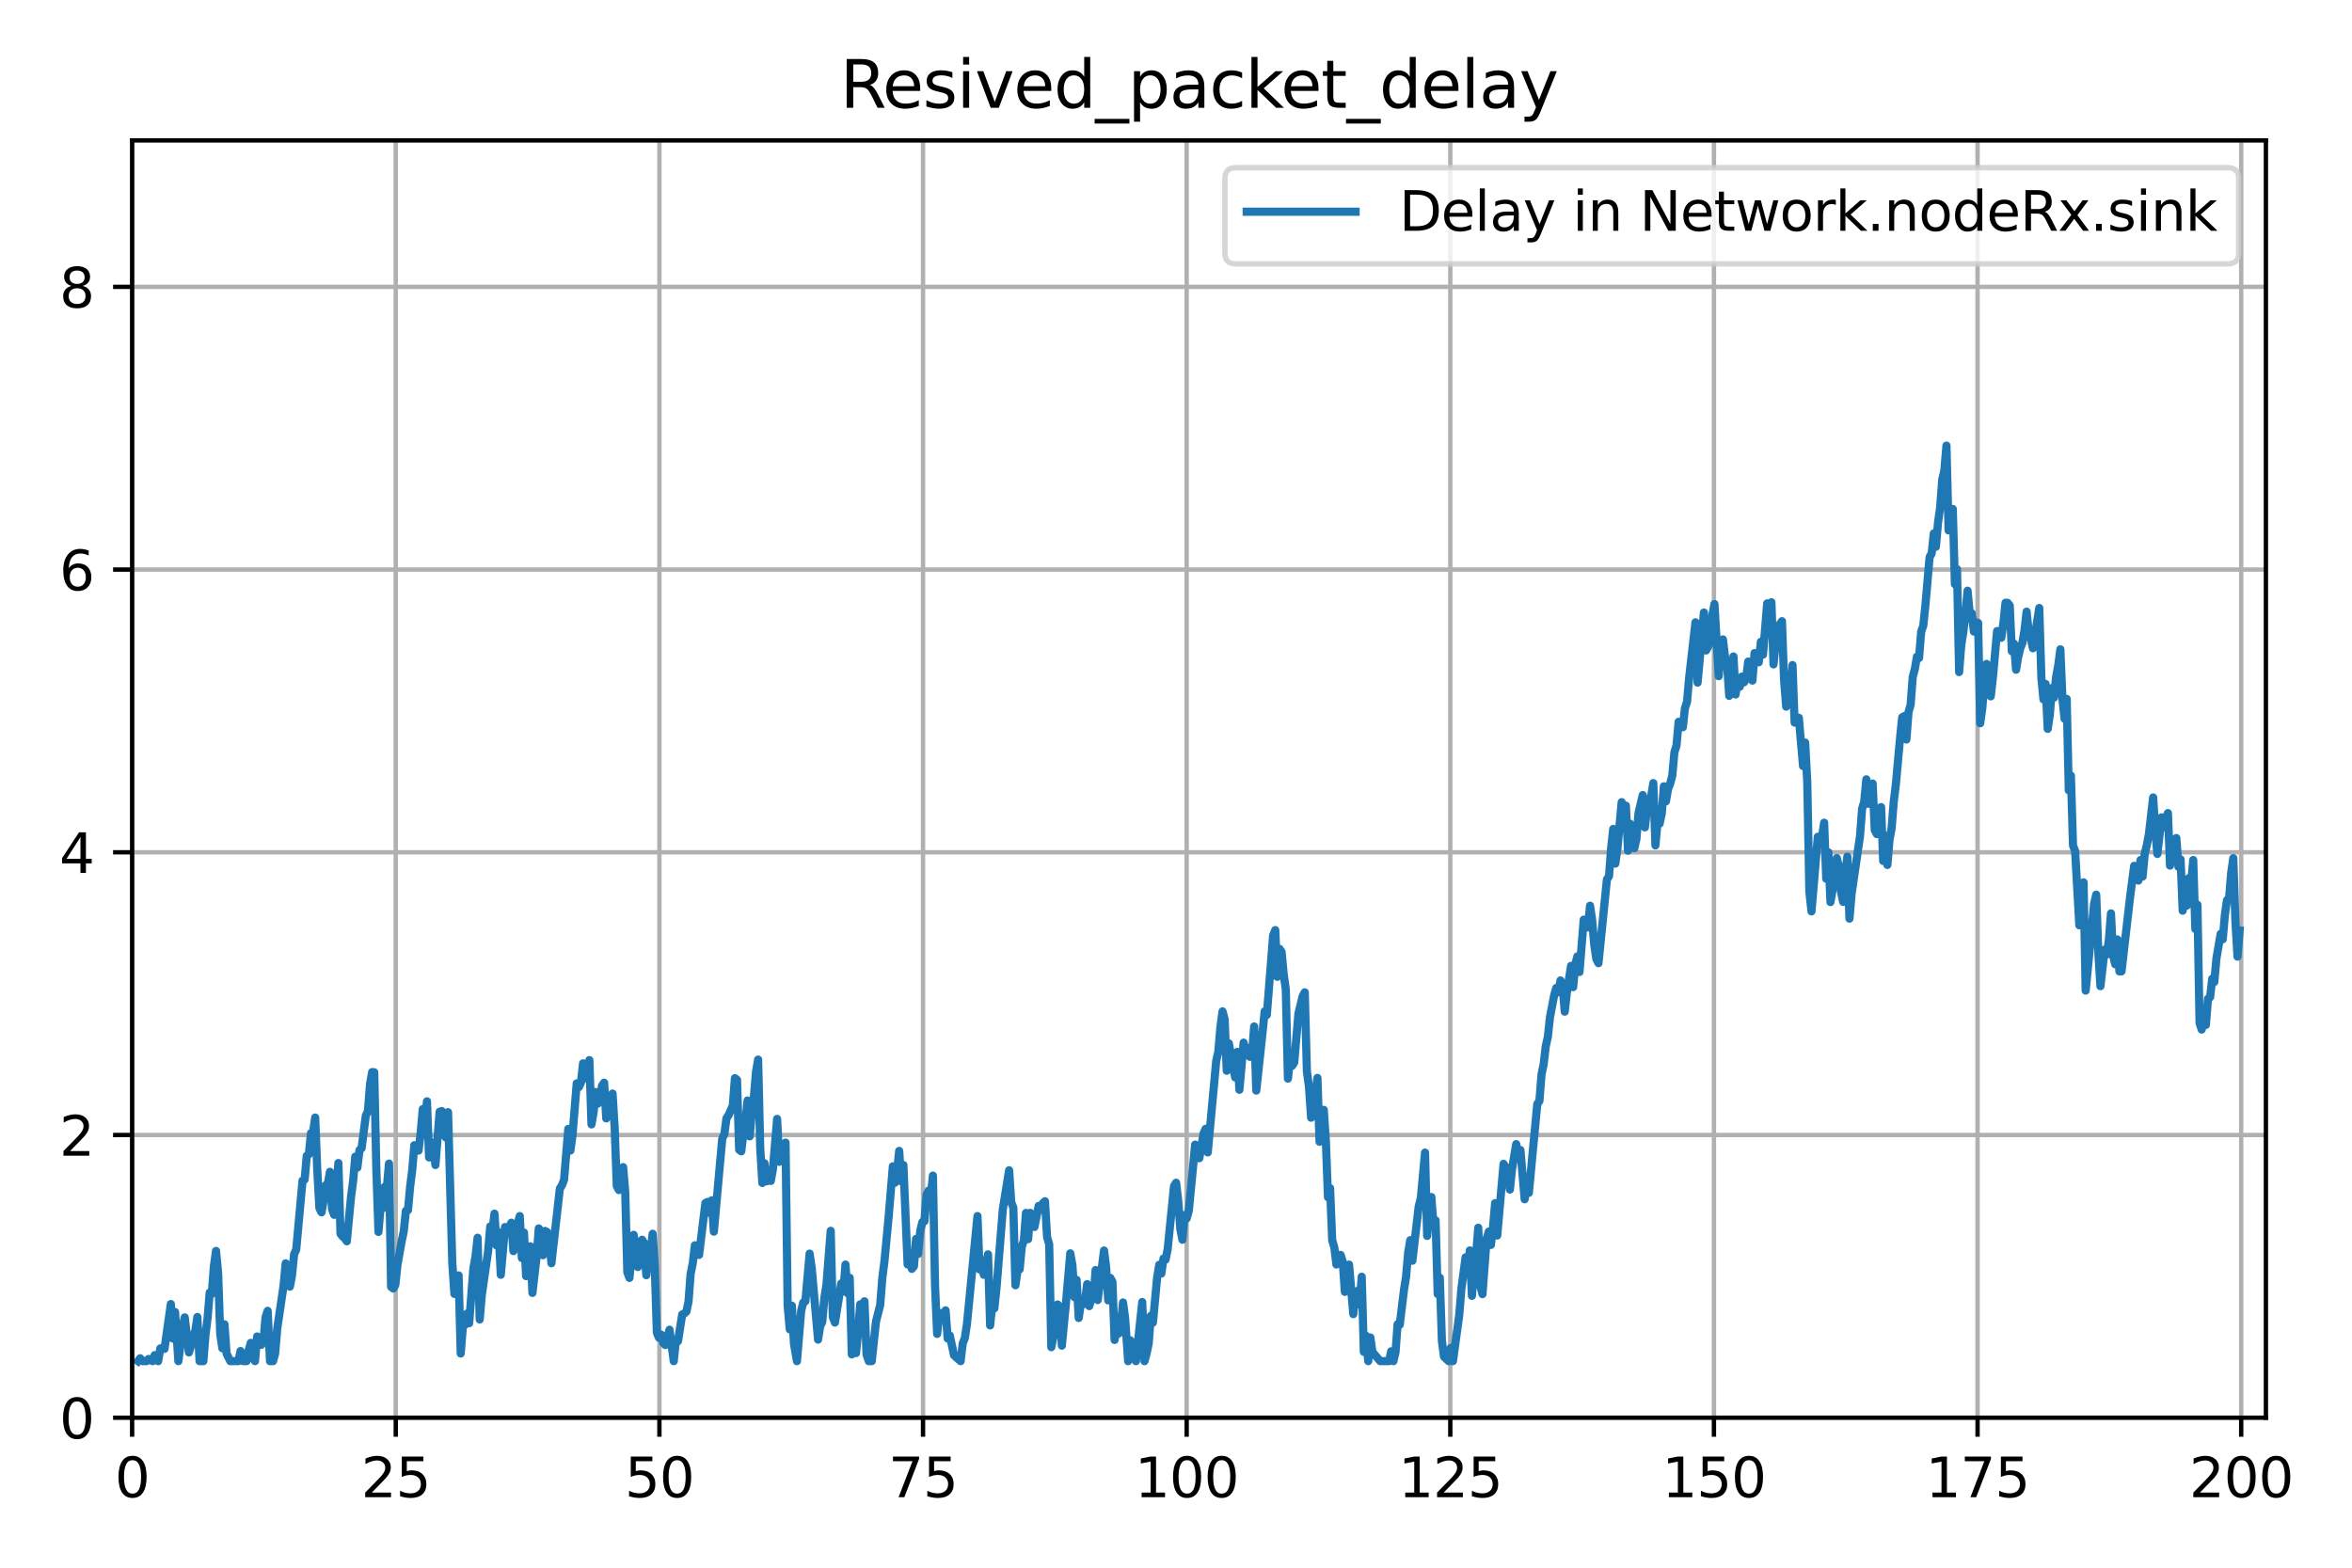 <?xml version="1.0" encoding="utf-8" standalone="no"?>
<!DOCTYPE svg PUBLIC "-//W3C//DTD SVG 1.1//EN"
  "http://www.w3.org/Graphics/SVG/1.1/DTD/svg11.dtd">
<svg xmlns:xlink="http://www.w3.org/1999/xlink" width="432pt" height="288pt" viewBox="0 0 432 288" xmlns="http://www.w3.org/2000/svg" version="1.1">
 <defs>
  <style type="text/css">*{stroke-linejoin: round; stroke-linecap: butt}</style>
 </defs>
 <g id="figure_1">
  <g id="patch_1">
   <path d="M 0 288 
L 432 288 
L 432 0 
L 0 0 
z
" style="fill: #ffffff"/>
  </g>
  <g id="axes_1">
   <g id="patch_2">
    <path d="M 24.269 260.45 
L 416.185 260.45 
L 416.185 25.8 
L 24.269 25.8 
z
" style="fill: #ffffff"/>
   </g>
   <g id="matplotlib.axis_1">
    <g id="xtick_1">
     <g id="line2d_1">
      <path d="M 24.269 260.45 
L 24.269 25.8 
" clip-path="url(#p0d4378e2a2)" style="fill: none; stroke: #b0b0b0; stroke-width: 0.8; stroke-linecap: square"/>
     </g>
     <g id="line2d_2">
      <defs>
       <path id="m46d4848d2c" d="M 0 0 
L 0 3.5 
" style="stroke: #000000; stroke-width: 0.8"/>
      </defs>
      <g>
       <use xlink:href="#m46d4848d2c" x="24.269" y="260.45" style="stroke: #000000; stroke-width: 0.8"/>
      </g>
     </g>
     <g id="text_1">
      <!-- 0 -->
      <g transform="translate(21.087 275.048)scale(0.1 -0.1)">
       <defs>
        <path id="DejaVuSans-30" d="M 2034 4250 
Q 1547 4250 1301 3770 
Q 1056 3291 1056 2328 
Q 1056 1369 1301 889 
Q 1547 409 2034 409 
Q 2525 409 2770 889 
Q 3016 1369 3016 2328 
Q 3016 3291 2770 3770 
Q 2525 4250 2034 4250 
z
M 2034 4750 
Q 2819 4750 3233 4129 
Q 3647 3509 3647 2328 
Q 3647 1150 3233 529 
Q 2819 -91 2034 -91 
Q 1250 -91 836 529 
Q 422 1150 422 2328 
Q 422 3509 836 4129 
Q 1250 4750 2034 4750 
z
" transform="scale(0.016)"/>
       </defs>
       <use xlink:href="#DejaVuSans-30"/>
      </g>
     </g>
    </g>
    <g id="xtick_2">
     <g id="line2d_3">
      <path d="M 72.691 260.45 
L 72.691 25.8 
" clip-path="url(#p0d4378e2a2)" style="fill: none; stroke: #b0b0b0; stroke-width: 0.8; stroke-linecap: square"/>
     </g>
     <g id="line2d_4">
      <g>
       <use xlink:href="#m46d4848d2c" x="72.691" y="260.45" style="stroke: #000000; stroke-width: 0.8"/>
      </g>
     </g>
     <g id="text_2">
      <!-- 25 -->
      <g transform="translate(66.329 275.048)scale(0.1 -0.1)">
       <defs>
        <path id="DejaVuSans-32" d="M 1228 531 
L 3431 531 
L 3431 0 
L 469 0 
L 469 531 
Q 828 903 1448 1529 
Q 2069 2156 2228 2338 
Q 2531 2678 2651 2914 
Q 2772 3150 2772 3378 
Q 2772 3750 2511 3984 
Q 2250 4219 1831 4219 
Q 1534 4219 1204 4116 
Q 875 4013 500 3803 
L 500 4441 
Q 881 4594 1212 4672 
Q 1544 4750 1819 4750 
Q 2544 4750 2975 4387 
Q 3406 4025 3406 3419 
Q 3406 3131 3298 2873 
Q 3191 2616 2906 2266 
Q 2828 2175 2409 1742 
Q 1991 1309 1228 531 
z
" transform="scale(0.016)"/>
        <path id="DejaVuSans-35" d="M 691 4666 
L 3169 4666 
L 3169 4134 
L 1269 4134 
L 1269 2991 
Q 1406 3038 1543 3061 
Q 1681 3084 1819 3084 
Q 2600 3084 3056 2656 
Q 3513 2228 3513 1497 
Q 3513 744 3044 326 
Q 2575 -91 1722 -91 
Q 1428 -91 1123 -41 
Q 819 9 494 109 
L 494 744 
Q 775 591 1075 516 
Q 1375 441 1709 441 
Q 2250 441 2565 725 
Q 2881 1009 2881 1497 
Q 2881 1984 2565 2268 
Q 2250 2553 1709 2553 
Q 1456 2553 1204 2497 
Q 953 2441 691 2322 
L 691 4666 
z
" transform="scale(0.016)"/>
       </defs>
       <use xlink:href="#DejaVuSans-32"/>
       <use xlink:href="#DejaVuSans-35" x="63.623"/>
      </g>
     </g>
    </g>
    <g id="xtick_3">
     <g id="line2d_5">
      <path d="M 121.114 260.45 
L 121.114 25.8 
" clip-path="url(#p0d4378e2a2)" style="fill: none; stroke: #b0b0b0; stroke-width: 0.8; stroke-linecap: square"/>
     </g>
     <g id="line2d_6">
      <g>
       <use xlink:href="#m46d4848d2c" x="121.114" y="260.45" style="stroke: #000000; stroke-width: 0.8"/>
      </g>
     </g>
     <g id="text_3">
      <!-- 50 -->
      <g transform="translate(114.751 275.048)scale(0.1 -0.1)">
       <use xlink:href="#DejaVuSans-35"/>
       <use xlink:href="#DejaVuSans-30" x="63.623"/>
      </g>
     </g>
    </g>
    <g id="xtick_4">
     <g id="line2d_7">
      <path d="M 169.536 260.45 
L 169.536 25.8 
" clip-path="url(#p0d4378e2a2)" style="fill: none; stroke: #b0b0b0; stroke-width: 0.8; stroke-linecap: square"/>
     </g>
     <g id="line2d_8">
      <g>
       <use xlink:href="#m46d4848d2c" x="169.536" y="260.45" style="stroke: #000000; stroke-width: 0.8"/>
      </g>
     </g>
     <g id="text_4">
      <!-- 75 -->
      <g transform="translate(163.174 275.048)scale(0.1 -0.1)">
       <defs>
        <path id="DejaVuSans-37" d="M 525 4666 
L 3525 4666 
L 3525 4397 
L 1831 0 
L 1172 0 
L 2766 4134 
L 525 4134 
L 525 4666 
z
" transform="scale(0.016)"/>
       </defs>
       <use xlink:href="#DejaVuSans-37"/>
       <use xlink:href="#DejaVuSans-35" x="63.623"/>
      </g>
     </g>
    </g>
    <g id="xtick_5">
     <g id="line2d_9">
      <path d="M 217.959 260.45 
L 217.959 25.8 
" clip-path="url(#p0d4378e2a2)" style="fill: none; stroke: #b0b0b0; stroke-width: 0.8; stroke-linecap: square"/>
     </g>
     <g id="line2d_10">
      <g>
       <use xlink:href="#m46d4848d2c" x="217.959" y="260.45" style="stroke: #000000; stroke-width: 0.8"/>
      </g>
     </g>
     <g id="text_5">
      <!-- 100 -->
      <g transform="translate(208.415 275.048)scale(0.1 -0.1)">
       <defs>
        <path id="DejaVuSans-31" d="M 794 531 
L 1825 531 
L 1825 4091 
L 703 3866 
L 703 4441 
L 1819 4666 
L 2450 4666 
L 2450 531 
L 3481 531 
L 3481 0 
L 794 0 
L 794 531 
z
" transform="scale(0.016)"/>
       </defs>
       <use xlink:href="#DejaVuSans-31"/>
       <use xlink:href="#DejaVuSans-30" x="63.623"/>
       <use xlink:href="#DejaVuSans-30" x="127.246"/>
      </g>
     </g>
    </g>
    <g id="xtick_6">
     <g id="line2d_11">
      <path d="M 266.381 260.45 
L 266.381 25.8 
" clip-path="url(#p0d4378e2a2)" style="fill: none; stroke: #b0b0b0; stroke-width: 0.8; stroke-linecap: square"/>
     </g>
     <g id="line2d_12">
      <g>
       <use xlink:href="#m46d4848d2c" x="266.381" y="260.45" style="stroke: #000000; stroke-width: 0.8"/>
      </g>
     </g>
     <g id="text_6">
      <!-- 125 -->
      <g transform="translate(256.837 275.048)scale(0.1 -0.1)">
       <use xlink:href="#DejaVuSans-31"/>
       <use xlink:href="#DejaVuSans-32" x="63.623"/>
       <use xlink:href="#DejaVuSans-35" x="127.246"/>
      </g>
     </g>
    </g>
    <g id="xtick_7">
     <g id="line2d_13">
      <path d="M 314.804 260.45 
L 314.804 25.8 
" clip-path="url(#p0d4378e2a2)" style="fill: none; stroke: #b0b0b0; stroke-width: 0.8; stroke-linecap: square"/>
     </g>
     <g id="line2d_14">
      <g>
       <use xlink:href="#m46d4848d2c" x="314.804" y="260.45" style="stroke: #000000; stroke-width: 0.8"/>
      </g>
     </g>
     <g id="text_7">
      <!-- 150 -->
      <g transform="translate(305.26 275.048)scale(0.1 -0.1)">
       <use xlink:href="#DejaVuSans-31"/>
       <use xlink:href="#DejaVuSans-35" x="63.623"/>
       <use xlink:href="#DejaVuSans-30" x="127.246"/>
      </g>
     </g>
    </g>
    <g id="xtick_8">
     <g id="line2d_15">
      <path d="M 363.226 260.45 
L 363.226 25.8 
" clip-path="url(#p0d4378e2a2)" style="fill: none; stroke: #b0b0b0; stroke-width: 0.8; stroke-linecap: square"/>
     </g>
     <g id="line2d_16">
      <g>
       <use xlink:href="#m46d4848d2c" x="363.226" y="260.45" style="stroke: #000000; stroke-width: 0.8"/>
      </g>
     </g>
     <g id="text_8">
      <!-- 175 -->
      <g transform="translate(353.682 275.048)scale(0.1 -0.1)">
       <use xlink:href="#DejaVuSans-31"/>
       <use xlink:href="#DejaVuSans-37" x="63.623"/>
       <use xlink:href="#DejaVuSans-35" x="127.246"/>
      </g>
     </g>
    </g>
    <g id="xtick_9">
     <g id="line2d_17">
      <path d="M 411.649 260.45 
L 411.649 25.8 
" clip-path="url(#p0d4378e2a2)" style="fill: none; stroke: #b0b0b0; stroke-width: 0.8; stroke-linecap: square"/>
     </g>
     <g id="line2d_18">
      <g>
       <use xlink:href="#m46d4848d2c" x="411.649" y="260.45" style="stroke: #000000; stroke-width: 0.8"/>
      </g>
     </g>
     <g id="text_9">
      <!-- 200 -->
      <g transform="translate(402.105 275.048)scale(0.1 -0.1)">
       <use xlink:href="#DejaVuSans-32"/>
       <use xlink:href="#DejaVuSans-30" x="63.623"/>
       <use xlink:href="#DejaVuSans-30" x="127.246"/>
      </g>
     </g>
    </g>
   </g>
   <g id="matplotlib.axis_2">
    <g id="ytick_1">
     <g id="line2d_19">
      <path d="M 24.269 260.45 
L 416.185 260.45 
" clip-path="url(#p0d4378e2a2)" style="fill: none; stroke: #b0b0b0; stroke-width: 0.8; stroke-linecap: square"/>
     </g>
     <g id="line2d_20">
      <defs>
       <path id="mb93db12a7d" d="M 0 0 
L -3.5 0 
" style="stroke: #000000; stroke-width: 0.8"/>
      </defs>
      <g>
       <use xlink:href="#mb93db12a7d" x="24.269" y="260.45" style="stroke: #000000; stroke-width: 0.8"/>
      </g>
     </g>
     <g id="text_10">
      <!-- 0 -->
      <g transform="translate(10.906 264.249)scale(0.1 -0.1)">
       <use xlink:href="#DejaVuSans-30"/>
      </g>
     </g>
    </g>
    <g id="ytick_2">
     <g id="line2d_21">
      <path d="M 24.269 208.512 
L 416.185 208.512 
" clip-path="url(#p0d4378e2a2)" style="fill: none; stroke: #b0b0b0; stroke-width: 0.8; stroke-linecap: square"/>
     </g>
     <g id="line2d_22">
      <g>
       <use xlink:href="#mb93db12a7d" x="24.269" y="208.512" style="stroke: #000000; stroke-width: 0.8"/>
      </g>
     </g>
     <g id="text_11">
      <!-- 2 -->
      <g transform="translate(10.906 212.311)scale(0.1 -0.1)">
       <use xlink:href="#DejaVuSans-32"/>
      </g>
     </g>
    </g>
    <g id="ytick_3">
     <g id="line2d_23">
      <path d="M 24.269 156.574 
L 416.185 156.574 
" clip-path="url(#p0d4378e2a2)" style="fill: none; stroke: #b0b0b0; stroke-width: 0.8; stroke-linecap: square"/>
     </g>
     <g id="line2d_24">
      <g>
       <use xlink:href="#mb93db12a7d" x="24.269" y="156.574" style="stroke: #000000; stroke-width: 0.8"/>
      </g>
     </g>
     <g id="text_12">
      <!-- 4 -->
      <g transform="translate(10.906 160.373)scale(0.1 -0.1)">
       <defs>
        <path id="DejaVuSans-34" d="M 2419 4116 
L 825 1625 
L 2419 1625 
L 2419 4116 
z
M 2253 4666 
L 3047 4666 
L 3047 1625 
L 3713 1625 
L 3713 1100 
L 3047 1100 
L 3047 0 
L 2419 0 
L 2419 1100 
L 313 1100 
L 313 1709 
L 2253 4666 
z
" transform="scale(0.016)"/>
       </defs>
       <use xlink:href="#DejaVuSans-34"/>
      </g>
     </g>
    </g>
    <g id="ytick_4">
     <g id="line2d_25">
      <path d="M 24.269 104.636 
L 416.185 104.636 
" clip-path="url(#p0d4378e2a2)" style="fill: none; stroke: #b0b0b0; stroke-width: 0.8; stroke-linecap: square"/>
     </g>
     <g id="line2d_26">
      <g>
       <use xlink:href="#mb93db12a7d" x="24.269" y="104.636" style="stroke: #000000; stroke-width: 0.8"/>
      </g>
     </g>
     <g id="text_13">
      <!-- 6 -->
      <g transform="translate(10.906 108.436)scale(0.1 -0.1)">
       <defs>
        <path id="DejaVuSans-36" d="M 2113 2584 
Q 1688 2584 1439 2293 
Q 1191 2003 1191 1497 
Q 1191 994 1439 701 
Q 1688 409 2113 409 
Q 2538 409 2786 701 
Q 3034 994 3034 1497 
Q 3034 2003 2786 2293 
Q 2538 2584 2113 2584 
z
M 3366 4563 
L 3366 3988 
Q 3128 4100 2886 4159 
Q 2644 4219 2406 4219 
Q 1781 4219 1451 3797 
Q 1122 3375 1075 2522 
Q 1259 2794 1537 2939 
Q 1816 3084 2150 3084 
Q 2853 3084 3261 2657 
Q 3669 2231 3669 1497 
Q 3669 778 3244 343 
Q 2819 -91 2113 -91 
Q 1303 -91 875 529 
Q 447 1150 447 2328 
Q 447 3434 972 4092 
Q 1497 4750 2381 4750 
Q 2619 4750 2861 4703 
Q 3103 4656 3366 4563 
z
" transform="scale(0.016)"/>
       </defs>
       <use xlink:href="#DejaVuSans-36"/>
      </g>
     </g>
    </g>
    <g id="ytick_5">
     <g id="line2d_27">
      <path d="M 24.269 52.698 
L 416.185 52.698 
" clip-path="url(#p0d4378e2a2)" style="fill: none; stroke: #b0b0b0; stroke-width: 0.8; stroke-linecap: square"/>
     </g>
     <g id="line2d_28">
      <g>
       <use xlink:href="#mb93db12a7d" x="24.269" y="52.698" style="stroke: #000000; stroke-width: 0.8"/>
      </g>
     </g>
     <g id="text_14">
      <!-- 8 -->
      <g transform="translate(10.906 56.498)scale(0.1 -0.1)">
       <defs>
        <path id="DejaVuSans-38" d="M 2034 2216 
Q 1584 2216 1326 1975 
Q 1069 1734 1069 1313 
Q 1069 891 1326 650 
Q 1584 409 2034 409 
Q 2484 409 2743 651 
Q 3003 894 3003 1313 
Q 3003 1734 2745 1975 
Q 2488 2216 2034 2216 
z
M 1403 2484 
Q 997 2584 770 2862 
Q 544 3141 544 3541 
Q 544 4100 942 4425 
Q 1341 4750 2034 4750 
Q 2731 4750 3128 4425 
Q 3525 4100 3525 3541 
Q 3525 3141 3298 2862 
Q 3072 2584 2669 2484 
Q 3125 2378 3379 2068 
Q 3634 1759 3634 1313 
Q 3634 634 3220 271 
Q 2806 -91 2034 -91 
Q 1263 -91 848 271 
Q 434 634 434 1313 
Q 434 1759 690 2068 
Q 947 2378 1403 2484 
z
M 1172 3481 
Q 1172 3119 1398 2916 
Q 1625 2713 2034 2713 
Q 2441 2713 2670 2916 
Q 2900 3119 2900 3481 
Q 2900 3844 2670 4047 
Q 2441 4250 2034 4250 
Q 1625 4250 1398 4047 
Q 1172 3844 1172 3481 
z
" transform="scale(0.016)"/>
       </defs>
       <use xlink:href="#DejaVuSans-38"/>
      </g>
     </g>
    </g>
   </g>
   <g id="line2d_29">
    <path d="M 25.352 250.057 
L 25.74 249.53 
L 26.187 250.057 
L 26.907 250.057 
L 27.295 249.658 
L 28.021 250.057 
L 28.408 248.952 
L 29.054 250.057 
L 29.441 247.725 
L 29.828 247.606 
L 30.216 247.804 
L 31.378 239.566 
L 31.765 245.921 
L 32.153 241.03 
L 32.764 250.057 
L 33.538 243.835 
L 33.926 242.014 
L 34.7 248.46 
L 35.088 247.176 
L 35.475 245.378 
L 35.863 244.544 
L 36.25 241.941 
L 36.651 250.057 
L 37.352 250.057 
L 37.739 245.246 
L 38.126 242.19 
L 38.514 237.47 
L 38.901 237.701 
L 39.289 232.614 
L 39.676 229.805 
L 40.063 233.895 
L 40.451 245.063 
L 40.838 247.69 
L 41.225 243.281 
L 41.613 248.684 
L 42.301 250.057 
L 43.791 250.057 
L 44.178 248.196 
L 44.661 250.057 
L 45.286 250.057 
L 45.674 248.078 
L 46.061 246.701 
L 46.448 249.384 
L 46.838 250.057 
L 47.226 245.517 
L 47.613 246.947 
L 48 247.058 
L 48.388 246.395 
L 48.775 242.005 
L 49.163 240.814 
L 49.594 250.057 
L 50.145 250.057 
L 50.532 248.696 
L 50.92 244.083 
L 52.082 236.212 
L 52.469 232.089 
L 52.857 234.625 
L 53.244 236.367 
L 53.631 234.336 
L 54.019 230.41 
L 54.406 229.581 
L 55.568 216.887 
L 55.956 216.687 
L 56.343 212.335 
L 56.73 212.06 
L 57.118 208.172 
L 57.505 207.962 
L 57.893 205.306 
L 58.28 215.059 
L 58.667 221.961 
L 59.055 222.715 
L 59.442 220.626 
L 59.829 217.746 
L 60.217 217.484 
L 60.604 215.274 
L 60.992 222.163 
L 61.379 223.181 
L 62.154 213.659 
L 62.541 226.645 
L 62.929 227.158 
L 63.316 227.464 
L 63.703 228.038 
L 64.478 219.851 
L 64.865 216.96 
L 65.253 212.483 
L 65.64 214.504 
L 66.028 211.278 
L 66.415 210.946 
L 67.19 204.949 
L 67.577 204.141 
L 67.964 199.15 
L 68.352 196.955 
L 68.739 196.986 
L 69.127 214.928 
L 69.514 226.317 
L 69.901 221.682 
L 70.289 221.983 
L 70.676 218.006 
L 71.064 218.048 
L 71.451 213.767 
L 71.838 236.413 
L 72.226 236.718 
L 72.613 236.053 
L 73 232.376 
L 73.775 228.029 
L 74.163 226.179 
L 74.55 222.441 
L 74.937 222.32 
L 75.325 218.026 
L 75.712 214.974 
L 76.099 210.388 
L 76.487 211.028 
L 76.874 211.381 
L 77.262 208.169 
L 77.649 203.748 
L 78.036 206.379 
L 78.424 202.322 
L 78.811 212.643 
L 79.198 209.839 
L 79.586 210.287 
L 79.973 214.028 
L 80.748 204.242 
L 81.135 204.113 
L 81.523 208.371 
L 81.91 208.993 
L 82.298 204.324 
L 83.072 231.968 
L 83.46 237.709 
L 84.234 234.307 
L 84.622 248.652 
L 85.009 243.756 
L 85.397 243.384 
L 85.784 241.306 
L 86.171 243.094 
L 86.946 233.019 
L 87.333 230.853 
L 87.721 227.386 
L 88.108 242.404 
L 88.496 237.875 
L 89.658 229.836 
L 90.045 225.299 
L 90.432 226.166 
L 90.82 222.96 
L 91.207 228.799 
L 91.595 226.383 
L 91.982 234.194 
L 92.757 225.42 
L 93.144 226.351 
L 93.919 224.631 
L 94.306 229.842 
L 94.694 226.25 
L 95.468 223.404 
L 95.856 231.12 
L 96.243 226.438 
L 96.631 234.438 
L 97.018 233.7 
L 97.405 228.957 
L 97.793 237.523 
L 98.567 230.817 
L 98.955 225.672 
L 99.342 226.196 
L 99.73 230.597 
L 100.117 226.137 
L 100.504 226.354 
L 100.892 227.704 
L 101.279 232.074 
L 102.829 218.355 
L 103.216 217.748 
L 103.603 216.734 
L 104.378 207.389 
L 104.766 211.366 
L 105.153 208.57 
L 105.928 199.029 
L 106.315 199.718 
L 106.702 198.903 
L 107.09 195.344 
L 107.477 196.468 
L 107.865 198.176 
L 108.252 194.75 
L 108.639 206.566 
L 109.027 204.322 
L 109.414 200.614 
L 109.801 202.749 
L 110.189 202.013 
L 110.576 199.439 
L 110.964 198.902 
L 111.351 205.465 
L 111.738 204.682 
L 112.126 204.779 
L 112.513 200.896 
L 112.901 207.241 
L 113.288 217.9 
L 113.675 218.625 
L 114.45 214.413 
L 114.837 218.949 
L 115.225 233.715 
L 115.612 234.766 
L 116.387 226.853 
L 116.774 229.226 
L 117.162 232.762 
L 117.936 227.754 
L 118.324 228.405 
L 118.711 234.271 
L 119.099 230.57 
L 119.486 229.898 
L 119.873 226.656 
L 120.261 232.55 
L 120.648 244.83 
L 121.036 245.761 
L 121.423 245.179 
L 121.81 246.695 
L 122.198 247.099 
L 122.972 244.283 
L 123.752 250.057 
L 124.14 246.225 
L 124.527 246.395 
L 125.302 241.48 
L 125.689 241.295 
L 126.077 240.944 
L 126.464 239.096 
L 126.851 234.003 
L 127.239 232.108 
L 127.626 228.778 
L 128.014 230.123 
L 128.401 230.535 
L 129.563 221.01 
L 129.951 220.814 
L 130.338 222.803 
L 130.725 220.518 
L 131.113 226.27 
L 132.662 209.157 
L 133.05 208.347 
L 133.437 205.423 
L 133.824 204.871 
L 134.599 203.087 
L 134.986 198.071 
L 135.374 198.378 
L 135.761 211.22 
L 136.149 211.51 
L 136.536 208.326 
L 136.923 206.065 
L 137.311 202.17 
L 137.698 208.759 
L 138.086 204.356 
L 138.473 201.542 
L 138.86 196.88 
L 139.248 194.659 
L 139.635 210.957 
L 140.022 217.318 
L 140.41 213.691 
L 140.797 217.02 
L 141.185 215.825 
L 141.572 216.953 
L 141.959 214.844 
L 142.734 205.55 
L 143.121 213.441 
L 143.509 210.503 
L 143.896 211.815 
L 144.284 209.911 
L 144.671 239.855 
L 145.058 244.217 
L 145.446 239.864 
L 145.833 246.876 
L 146.381 250.057 
L 147.155 240.789 
L 147.543 239.283 
L 147.93 239.054 
L 148.705 230.301 
L 149.092 232.949 
L 150.254 246.103 
L 150.642 243.662 
L 151.029 242.841 
L 151.417 238.43 
L 151.804 235.952 
L 152.579 226.112 
L 152.966 241.952 
L 153.353 242.968 
L 154.128 238.145 
L 154.516 235.782 
L 154.903 237.238 
L 155.29 232.313 
L 155.678 237.574 
L 156.065 234.742 
L 156.453 248.817 
L 156.84 243.711 
L 157.227 248.575 
L 157.615 244.744 
L 158.002 239.611 
L 158.389 241.937 
L 158.777 239.061 
L 159.164 248.849 
L 159.581 250.057 
L 160.118 250.057 
L 160.893 242.801 
L 161.668 239.729 
L 162.055 234.826 
L 162.443 231.782 
L 163.217 223.581 
L 163.992 214.264 
L 164.379 217.269 
L 164.767 215.308 
L 165.154 211.431 
L 165.542 217.02 
L 165.929 214.027 
L 166.704 232.292 
L 167.091 231.965 
L 167.479 233.102 
L 167.866 232.624 
L 168.253 227.598 
L 168.641 230.355 
L 169.028 226.096 
L 169.415 224.502 
L 169.803 224.354 
L 170.19 219.429 
L 170.578 218.707 
L 170.965 219.75 
L 171.352 215.968 
L 171.74 236.115 
L 172.127 245.055 
L 172.514 241.477 
L 172.902 241.226 
L 173.289 241.936 
L 173.677 240.726 
L 174.064 245.905 
L 174.451 245.341 
L 175.226 248.974 
L 176.438 250.057 
L 176.826 246.805 
L 177.213 245.808 
L 177.601 243.252 
L 179.537 223.405 
L 179.925 233.217 
L 180.312 232.401 
L 180.7 234.195 
L 181.474 230.434 
L 181.862 243.494 
L 182.249 239.64 
L 182.636 240.373 
L 183.024 236.704 
L 184.186 222.198 
L 185.348 214.992 
L 185.735 220.854 
L 186.123 221.851 
L 186.51 236.116 
L 186.898 233.387 
L 187.285 233.186 
L 187.672 229.021 
L 188.06 227.888 
L 188.447 222.824 
L 188.835 227.646 
L 189.222 222.814 
L 189.609 224.694 
L 189.997 225.408 
L 190.771 221.543 
L 191.159 222.22 
L 191.546 221.021 
L 191.934 220.678 
L 192.321 227.274 
L 192.708 228.594 
L 193.096 247.497 
L 193.483 245.596 
L 193.87 241.672 
L 194.258 239.641 
L 194.645 240.097 
L 195.033 247.207 
L 195.807 239.173 
L 196.582 230.246 
L 196.97 232.43 
L 197.357 238.317 
L 197.744 235.127 
L 198.132 242.127 
L 198.519 239.445 
L 198.906 239.642 
L 199.294 239.057 
L 199.681 235.903 
L 200.069 239.944 
L 200.456 238.559 
L 200.843 238.515 
L 201.231 233.322 
L 201.618 238.831 
L 202.78 229.729 
L 203.168 232.844 
L 203.555 238.899 
L 203.942 234.772 
L 204.33 235.494 
L 204.717 246.158 
L 205.104 244.127 
L 205.492 244.974 
L 205.879 243.211 
L 206.267 239.278 
L 206.654 242.159 
L 207.206 250.057 
L 207.593 246.217 
L 207.98 247.84 
L 208.637 250.057 
L 209.799 239.199 
L 210.212 250.057 
L 210.6 248.656 
L 210.987 246.777 
L 211.375 241.718 
L 211.762 242.982 
L 212.537 234.669 
L 212.924 232.346 
L 213.312 233.962 
L 213.699 231.202 
L 214.086 231.406 
L 214.474 229.447 
L 215.636 217.883 
L 216.023 217.279 
L 216.411 220.645 
L 216.798 225.808 
L 217.185 227.754 
L 217.573 223.209 
L 217.96 223.851 
L 218.347 222.441 
L 219.122 214.473 
L 219.51 210.277 
L 220.284 212.775 
L 221.059 208.237 
L 221.446 207.371 
L 221.834 211.71 
L 223.383 194.926 
L 223.771 193.209 
L 224.158 188.708 
L 224.546 185.797 
L 224.933 187.253 
L 225.32 196.709 
L 225.708 191.676 
L 226.482 195.955 
L 226.87 197.934 
L 227.257 193.245 
L 227.645 200.207 
L 228.419 191.545 
L 228.807 193.536 
L 229.194 192.515 
L 229.581 194.154 
L 229.969 193.522 
L 230.356 188.571 
L 230.744 200.353 
L 231.906 189.541 
L 232.293 185.778 
L 232.681 186.458 
L 233.843 171.85 
L 234.23 170.869 
L 234.617 179.452 
L 235.005 174.306 
L 235.392 174.869 
L 235.78 178.973 
L 236.167 181.766 
L 236.554 198.157 
L 236.942 194.682 
L 237.329 195.802 
L 237.716 195.194 
L 238.491 186.191 
L 239.266 182.987 
L 239.653 182.304 
L 240.041 196.816 
L 240.428 199.667 
L 240.815 205.336 
L 241.203 204.986 
L 241.978 198.022 
L 242.365 209.755 
L 242.752 207.715 
L 243.14 203.89 
L 243.527 209.66 
L 243.915 219.955 
L 244.302 218.281 
L 244.689 227.821 
L 245.077 229.157 
L 245.464 232.301 
L 245.851 230.566 
L 246.239 230.542 
L 246.626 231.752 
L 247.014 237.329 
L 247.401 235.716 
L 247.788 232.323 
L 248.563 241.42 
L 248.95 237.348 
L 249.338 237.151 
L 249.725 239.666 
L 250.113 234.542 
L 250.5 248.355 
L 250.887 245.377 
L 251.306 250.057 
L 251.694 245.696 
L 252.081 248.377 
L 253.508 250.057 
L 255.136 250.057 
L 255.523 248.244 
L 255.931 250.057 
L 256.318 248.436 
L 256.706 243.264 
L 257.093 243.369 
L 257.868 237 
L 258.255 234.551 
L 258.642 230.122 
L 259.03 227.831 
L 259.417 231.605 
L 260.579 221.617 
L 260.967 220.142 
L 261.741 211.742 
L 262.129 227.051 
L 262.516 222.392 
L 262.904 219.905 
L 263.291 225.004 
L 263.678 224.184 
L 264.066 237.735 
L 264.453 234.727 
L 264.841 246.361 
L 265.228 249.245 
L 266.086 250.057 
L 266.473 247.616 
L 266.867 250.057 
L 268.029 241.541 
L 268.417 236.787 
L 269.191 230.981 
L 269.579 233.54 
L 269.966 229.719 
L 270.353 238.063 
L 270.741 233.607 
L 271.128 230.457 
L 271.516 225.549 
L 271.903 236.221 
L 272.29 237.744 
L 273.065 227.489 
L 273.453 226.255 
L 273.84 228.707 
L 274.227 225.4 
L 274.615 221.032 
L 275.002 226.976 
L 276.164 213.811 
L 276.939 215.09 
L 277.326 218.533 
L 277.714 214.801 
L 278.488 210.187 
L 278.876 212.238 
L 279.263 211.277 
L 280.038 220.313 
L 280.425 217.594 
L 280.813 219.144 
L 281.588 210.92 
L 282.362 202.802 
L 282.75 202.263 
L 283.137 197.365 
L 283.524 195.533 
L 283.912 192.203 
L 284.299 190.486 
L 284.687 186.871 
L 285.461 182.833 
L 285.849 181.501 
L 286.236 182.279 
L 286.623 180.115 
L 287.011 181.099 
L 287.398 185.851 
L 287.786 182.389 
L 288.56 177.434 
L 288.948 181.349 
L 289.335 177.193 
L 289.722 175.697 
L 290.11 178.573 
L 290.885 168.959 
L 291.272 169.369 
L 291.659 170.376 
L 292.047 166.385 
L 292.434 169.024 
L 292.822 173.59 
L 293.209 176.2 
L 293.596 176.946 
L 295.146 161.558 
L 295.533 160.965 
L 295.921 155.822 
L 296.308 152.283 
L 296.695 158.651 
L 297.083 155.864 
L 297.857 147.36 
L 298.245 150.011 
L 298.632 148.016 
L 299.02 156.287 
L 299.407 151.33 
L 299.794 152.659 
L 300.182 155.819 
L 300.569 154.131 
L 300.957 149.353 
L 301.731 146.058 
L 302.119 151.995 
L 302.506 148.704 
L 302.893 146.991 
L 303.281 146.273 
L 303.668 143.86 
L 304.056 155.311 
L 304.443 151.111 
L 304.83 151.304 
L 305.218 149.46 
L 305.605 144.453 
L 305.992 147.211 
L 306.38 144.94 
L 306.767 143.968 
L 307.155 142.48 
L 307.542 138.19 
L 307.929 136.987 
L 308.317 132.6 
L 308.704 133.346 
L 309.091 133.597 
L 309.479 130.092 
L 309.866 128.923 
L 310.254 124.446 
L 311.416 114.327 
L 311.803 125.404 
L 312.965 112.524 
L 313.353 119.5 
L 313.74 118.799 
L 314.127 117.681 
L 314.515 112.99 
L 314.902 110.967 
L 315.677 124.219 
L 316.064 119.475 
L 316.452 117.468 
L 316.839 120.643 
L 317.226 122.139 
L 317.614 127.834 
L 318.001 125.285 
L 318.389 120.601 
L 318.776 127.581 
L 319.163 125.273 
L 319.551 126.162 
L 319.938 124.298 
L 320.326 125.351 
L 320.713 124.665 
L 321.1 121.533 
L 321.488 122.882 
L 321.875 125.031 
L 322.262 119.98 
L 322.65 120.036 
L 323.037 121.669 
L 323.425 117.901 
L 323.812 120.272 
L 324.587 110.845 
L 324.974 113.917 
L 325.361 110.638 
L 325.749 122.055 
L 326.136 118.238 
L 326.911 114.669 
L 327.298 114.118 
L 327.686 124.885 
L 328.073 129.819 
L 328.46 128.864 
L 328.848 126.843 
L 329.235 122.182 
L 329.623 132.746 
L 330.01 132.601 
L 330.397 131.86 
L 331.172 140.726 
L 331.56 136.423 
L 331.947 143.67 
L 332.334 163.84 
L 332.722 167.425 
L 333.884 153.722 
L 334.659 153.698 
L 335.046 151.143 
L 335.433 161.436 
L 335.821 156.579 
L 336.208 165.723 
L 336.983 161.281 
L 337.37 157.642 
L 337.758 159.205 
L 338.145 163.831 
L 338.532 165.679 
L 338.92 160.661 
L 339.307 157.371 
L 339.695 168.765 
L 340.082 164.234 
L 341.244 156.272 
L 341.631 153.661 
L 342.019 148.552 
L 342.406 147.301 
L 342.794 143.171 
L 343.181 147.672 
L 343.568 145.142 
L 343.956 143.94 
L 344.343 152.505 
L 344.73 153.234 
L 345.118 148.585 
L 345.505 148.271 
L 345.893 158.17 
L 346.28 153.514 
L 346.667 158.897 
L 347.055 154.204 
L 347.442 152.155 
L 347.829 147.26 
L 348.217 144.121 
L 348.992 135.579 
L 349.379 131.792 
L 349.766 131.548 
L 350.154 135.857 
L 350.541 130.838 
L 350.929 129.482 
L 351.316 124.37 
L 351.703 122.913 
L 352.091 120.628 
L 352.478 120.884 
L 352.865 116.057 
L 353.253 114.948 
L 353.64 111.262 
L 354.415 102.344 
L 354.802 101.658 
L 355.19 97.98 
L 355.577 100.444 
L 355.964 95.98 
L 356.352 93.238 
L 356.739 88.107 
L 357.127 86.421 
L 357.514 81.864 
L 357.901 97.433 
L 358.289 97.244 
L 358.676 93.507 
L 359.063 107.321 
L 359.451 104.562 
L 359.838 123.469 
L 360.226 118.518 
L 360.613 116.056 
L 361 112.79 
L 361.388 108.52 
L 361.775 112.576 
L 362.163 112.671 
L 362.55 116.022 
L 362.937 114.328 
L 363.325 114.441 
L 363.712 132.868 
L 364.099 130.058 
L 364.487 125.215 
L 364.874 121.969 
L 365.649 127.93 
L 366.036 124.503 
L 366.811 115.93 
L 367.198 116.713 
L 367.586 117.16 
L 367.973 114.455 
L 368.361 110.729 
L 368.748 110.754 
L 369.135 111.254 
L 369.523 119.645 
L 369.91 118.234 
L 370.298 123.032 
L 370.685 120.704 
L 371.072 119.086 
L 371.46 118.094 
L 371.847 115.8 
L 372.234 112.364 
L 372.622 116.151 
L 373.009 117.325 
L 373.397 119.093 
L 374.559 111.695 
L 374.946 124.527 
L 375.333 128.496 
L 375.721 125.645 
L 376.108 133.903 
L 376.496 131.341 
L 376.883 126.391 
L 377.27 128.168 
L 377.658 124.349 
L 378.045 122.252 
L 378.432 119.284 
L 378.82 128.472 
L 379.207 132.042 
L 379.595 128.392 
L 379.982 145.184 
L 380.369 142.488 
L 380.757 155.331 
L 381.144 156.341 
L 381.919 169.986 
L 382.306 166.619 
L 382.694 162.095 
L 383.081 181.986 
L 384.631 166.064 
L 385.018 164.362 
L 385.405 174.828 
L 385.793 181.171 
L 386.567 174.466 
L 386.955 175.351 
L 387.342 172.684 
L 387.73 167.803 
L 388.117 175.519 
L 388.504 177.139 
L 388.892 172.573 
L 389.279 178.466 
L 389.667 178.452 
L 391.216 164.979 
L 391.991 159.064 
L 392.378 161.045 
L 392.766 161.771 
L 393.153 157.987 
L 393.54 161.038 
L 393.928 156.824 
L 394.315 155.271 
L 394.702 153.175 
L 395.477 146.498 
L 395.865 152.581 
L 396.252 156.879 
L 397.027 150.154 
L 397.414 151.925 
L 397.801 150.356 
L 398.189 149.372 
L 398.576 159.019 
L 398.964 154.994 
L 399.351 155.02 
L 399.738 153.957 
L 400.126 159.252 
L 400.513 157.867 
L 400.901 167.303 
L 401.288 164.337 
L 401.675 166.359 
L 402.063 161.295 
L 402.45 162.347 
L 402.837 157.99 
L 403.225 170.668 
L 403.612 166.209 
L 404 187.945 
L 404.387 189.144 
L 404.774 187.072 
L 405.162 188.291 
L 405.549 183.479 
L 405.936 183.199 
L 406.324 179.805 
L 406.711 180.399 
L 407.099 176.064 
L 407.873 171.565 
L 408.261 172.556 
L 408.648 168.094 
L 409.036 165.369 
L 409.423 164.988 
L 409.81 160.341 
L 410.198 157.654 
L 410.585 169.212 
L 410.972 175.743 
L 411.36 170.94 
L 411.36 170.94 
" clip-path="url(#p0d4378e2a2)" style="fill: none; stroke: #1f77b4; stroke-width: 1.5; stroke-linecap: square"/>
   </g>
   <g id="patch_3">
    <path d="M 24.269 260.45 
L 24.269 25.8 
" style="fill: none; stroke: #000000; stroke-width: 0.8; stroke-linejoin: miter; stroke-linecap: square"/>
   </g>
   <g id="patch_4">
    <path d="M 416.185 260.45 
L 416.185 25.8 
" style="fill: none; stroke: #000000; stroke-width: 0.8; stroke-linejoin: miter; stroke-linecap: square"/>
   </g>
   <g id="patch_5">
    <path d="M 24.269 260.45 
L 416.185 260.45 
" style="fill: none; stroke: #000000; stroke-width: 0.8; stroke-linejoin: miter; stroke-linecap: square"/>
   </g>
   <g id="patch_6">
    <path d="M 24.269 25.8 
L 416.185 25.8 
" style="fill: none; stroke: #000000; stroke-width: 0.8; stroke-linejoin: miter; stroke-linecap: square"/>
   </g>
   <g id="text_15">
    <!-- Resived_packet_delay -->
    <g transform="translate(154.309 19.8)scale(0.12 -0.12)">
     <defs>
      <path id="DejaVuSans-52" d="M 2841 2188 
Q 3044 2119 3236 1894 
Q 3428 1669 3622 1275 
L 4263 0 
L 3584 0 
L 2988 1197 
Q 2756 1666 2539 1819 
Q 2322 1972 1947 1972 
L 1259 1972 
L 1259 0 
L 628 0 
L 628 4666 
L 2053 4666 
Q 2853 4666 3247 4331 
Q 3641 3997 3641 3322 
Q 3641 2881 3436 2590 
Q 3231 2300 2841 2188 
z
M 1259 4147 
L 1259 2491 
L 2053 2491 
Q 2509 2491 2742 2702 
Q 2975 2913 2975 3322 
Q 2975 3731 2742 3939 
Q 2509 4147 2053 4147 
L 1259 4147 
z
" transform="scale(0.016)"/>
      <path id="DejaVuSans-65" d="M 3597 1894 
L 3597 1613 
L 953 1613 
Q 991 1019 1311 708 
Q 1631 397 2203 397 
Q 2534 397 2845 478 
Q 3156 559 3463 722 
L 3463 178 
Q 3153 47 2828 -22 
Q 2503 -91 2169 -91 
Q 1331 -91 842 396 
Q 353 884 353 1716 
Q 353 2575 817 3079 
Q 1281 3584 2069 3584 
Q 2775 3584 3186 3129 
Q 3597 2675 3597 1894 
z
M 3022 2063 
Q 3016 2534 2758 2815 
Q 2500 3097 2075 3097 
Q 1594 3097 1305 2825 
Q 1016 2553 972 2059 
L 3022 2063 
z
" transform="scale(0.016)"/>
      <path id="DejaVuSans-73" d="M 2834 3397 
L 2834 2853 
Q 2591 2978 2328 3040 
Q 2066 3103 1784 3103 
Q 1356 3103 1142 2972 
Q 928 2841 928 2578 
Q 928 2378 1081 2264 
Q 1234 2150 1697 2047 
L 1894 2003 
Q 2506 1872 2764 1633 
Q 3022 1394 3022 966 
Q 3022 478 2636 193 
Q 2250 -91 1575 -91 
Q 1294 -91 989 -36 
Q 684 19 347 128 
L 347 722 
Q 666 556 975 473 
Q 1284 391 1588 391 
Q 1994 391 2212 530 
Q 2431 669 2431 922 
Q 2431 1156 2273 1281 
Q 2116 1406 1581 1522 
L 1381 1569 
Q 847 1681 609 1914 
Q 372 2147 372 2553 
Q 372 3047 722 3315 
Q 1072 3584 1716 3584 
Q 2034 3584 2315 3537 
Q 2597 3491 2834 3397 
z
" transform="scale(0.016)"/>
      <path id="DejaVuSans-69" d="M 603 3500 
L 1178 3500 
L 1178 0 
L 603 0 
L 603 3500 
z
M 603 4863 
L 1178 4863 
L 1178 4134 
L 603 4134 
L 603 4863 
z
" transform="scale(0.016)"/>
      <path id="DejaVuSans-76" d="M 191 3500 
L 800 3500 
L 1894 563 
L 2988 3500 
L 3597 3500 
L 2284 0 
L 1503 0 
L 191 3500 
z
" transform="scale(0.016)"/>
      <path id="DejaVuSans-64" d="M 2906 2969 
L 2906 4863 
L 3481 4863 
L 3481 0 
L 2906 0 
L 2906 525 
Q 2725 213 2448 61 
Q 2172 -91 1784 -91 
Q 1150 -91 751 415 
Q 353 922 353 1747 
Q 353 2572 751 3078 
Q 1150 3584 1784 3584 
Q 2172 3584 2448 3432 
Q 2725 3281 2906 2969 
z
M 947 1747 
Q 947 1113 1208 752 
Q 1469 391 1925 391 
Q 2381 391 2643 752 
Q 2906 1113 2906 1747 
Q 2906 2381 2643 2742 
Q 2381 3103 1925 3103 
Q 1469 3103 1208 2742 
Q 947 2381 947 1747 
z
" transform="scale(0.016)"/>
      <path id="DejaVuSans-5f" d="M 3263 -1063 
L 3263 -1509 
L -63 -1509 
L -63 -1063 
L 3263 -1063 
z
" transform="scale(0.016)"/>
      <path id="DejaVuSans-70" d="M 1159 525 
L 1159 -1331 
L 581 -1331 
L 581 3500 
L 1159 3500 
L 1159 2969 
Q 1341 3281 1617 3432 
Q 1894 3584 2278 3584 
Q 2916 3584 3314 3078 
Q 3713 2572 3713 1747 
Q 3713 922 3314 415 
Q 2916 -91 2278 -91 
Q 1894 -91 1617 61 
Q 1341 213 1159 525 
z
M 3116 1747 
Q 3116 2381 2855 2742 
Q 2594 3103 2138 3103 
Q 1681 3103 1420 2742 
Q 1159 2381 1159 1747 
Q 1159 1113 1420 752 
Q 1681 391 2138 391 
Q 2594 391 2855 752 
Q 3116 1113 3116 1747 
z
" transform="scale(0.016)"/>
      <path id="DejaVuSans-61" d="M 2194 1759 
Q 1497 1759 1228 1600 
Q 959 1441 959 1056 
Q 959 750 1161 570 
Q 1363 391 1709 391 
Q 2188 391 2477 730 
Q 2766 1069 2766 1631 
L 2766 1759 
L 2194 1759 
z
M 3341 1997 
L 3341 0 
L 2766 0 
L 2766 531 
Q 2569 213 2275 61 
Q 1981 -91 1556 -91 
Q 1019 -91 701 211 
Q 384 513 384 1019 
Q 384 1609 779 1909 
Q 1175 2209 1959 2209 
L 2766 2209 
L 2766 2266 
Q 2766 2663 2505 2880 
Q 2244 3097 1772 3097 
Q 1472 3097 1187 3025 
Q 903 2953 641 2809 
L 641 3341 
Q 956 3463 1253 3523 
Q 1550 3584 1831 3584 
Q 2591 3584 2966 3190 
Q 3341 2797 3341 1997 
z
" transform="scale(0.016)"/>
      <path id="DejaVuSans-63" d="M 3122 3366 
L 3122 2828 
Q 2878 2963 2633 3030 
Q 2388 3097 2138 3097 
Q 1578 3097 1268 2742 
Q 959 2388 959 1747 
Q 959 1106 1268 751 
Q 1578 397 2138 397 
Q 2388 397 2633 464 
Q 2878 531 3122 666 
L 3122 134 
Q 2881 22 2623 -34 
Q 2366 -91 2075 -91 
Q 1284 -91 818 406 
Q 353 903 353 1747 
Q 353 2603 823 3093 
Q 1294 3584 2113 3584 
Q 2378 3584 2631 3529 
Q 2884 3475 3122 3366 
z
" transform="scale(0.016)"/>
      <path id="DejaVuSans-6b" d="M 581 4863 
L 1159 4863 
L 1159 1991 
L 2875 3500 
L 3609 3500 
L 1753 1863 
L 3688 0 
L 2938 0 
L 1159 1709 
L 1159 0 
L 581 0 
L 581 4863 
z
" transform="scale(0.016)"/>
      <path id="DejaVuSans-74" d="M 1172 4494 
L 1172 3500 
L 2356 3500 
L 2356 3053 
L 1172 3053 
L 1172 1153 
Q 1172 725 1289 603 
Q 1406 481 1766 481 
L 2356 481 
L 2356 0 
L 1766 0 
Q 1100 0 847 248 
Q 594 497 594 1153 
L 594 3053 
L 172 3053 
L 172 3500 
L 594 3500 
L 594 4494 
L 1172 4494 
z
" transform="scale(0.016)"/>
      <path id="DejaVuSans-6c" d="M 603 4863 
L 1178 4863 
L 1178 0 
L 603 0 
L 603 4863 
z
" transform="scale(0.016)"/>
      <path id="DejaVuSans-79" d="M 2059 -325 
Q 1816 -950 1584 -1140 
Q 1353 -1331 966 -1331 
L 506 -1331 
L 506 -850 
L 844 -850 
Q 1081 -850 1212 -737 
Q 1344 -625 1503 -206 
L 1606 56 
L 191 3500 
L 800 3500 
L 1894 763 
L 2988 3500 
L 3597 3500 
L 2059 -325 
z
" transform="scale(0.016)"/>
     </defs>
     <use xlink:href="#DejaVuSans-52"/>
     <use xlink:href="#DejaVuSans-65" x="64.982"/>
     <use xlink:href="#DejaVuSans-73" x="126.506"/>
     <use xlink:href="#DejaVuSans-69" x="178.605"/>
     <use xlink:href="#DejaVuSans-76" x="206.389"/>
     <use xlink:href="#DejaVuSans-65" x="265.568"/>
     <use xlink:href="#DejaVuSans-64" x="327.092"/>
     <use xlink:href="#DejaVuSans-5f" x="390.568"/>
     <use xlink:href="#DejaVuSans-70" x="440.568"/>
     <use xlink:href="#DejaVuSans-61" x="504.045"/>
     <use xlink:href="#DejaVuSans-63" x="565.324"/>
     <use xlink:href="#DejaVuSans-6b" x="620.305"/>
     <use xlink:href="#DejaVuSans-65" x="674.59"/>
     <use xlink:href="#DejaVuSans-74" x="736.113"/>
     <use xlink:href="#DejaVuSans-5f" x="775.322"/>
     <use xlink:href="#DejaVuSans-64" x="825.322"/>
     <use xlink:href="#DejaVuSans-65" x="888.799"/>
     <use xlink:href="#DejaVuSans-6c" x="950.322"/>
     <use xlink:href="#DejaVuSans-61" x="978.105"/>
     <use xlink:href="#DejaVuSans-79" x="1039.385"/>
    </g>
   </g>
   <g id="legend_1">
    <g id="patch_7">
     <path d="M 226.985 48.478 
L 409.185 48.478 
Q 411.185 48.478 411.185 46.478 
L 411.185 32.8 
Q 411.185 30.8 409.185 30.8 
L 226.985 30.8 
Q 224.985 30.8 224.985 32.8 
L 224.985 46.478 
Q 224.985 48.478 226.985 48.478 
z
" style="fill: #ffffff; opacity: 0.8; stroke: #cccccc; stroke-linejoin: miter"/>
    </g>
    <g id="line2d_30">
     <path d="M 228.985 38.898 
L 238.985 38.898 
L 248.985 38.898 
" style="fill: none; stroke: #1f77b4; stroke-width: 1.5; stroke-linecap: square"/>
    </g>
    <g id="text_16">
     <!-- Delay in Network.nodeRx.sink -->
     <g transform="translate(256.985 42.398)scale(0.1 -0.1)">
      <defs>
       <path id="DejaVuSans-44" d="M 1259 4147 
L 1259 519 
L 2022 519 
Q 2988 519 3436 956 
Q 3884 1394 3884 2338 
Q 3884 3275 3436 3711 
Q 2988 4147 2022 4147 
L 1259 4147 
z
M 628 4666 
L 1925 4666 
Q 3281 4666 3915 4102 
Q 4550 3538 4550 2338 
Q 4550 1131 3912 565 
Q 3275 0 1925 0 
L 628 0 
L 628 4666 
z
" transform="scale(0.016)"/>
       <path id="DejaVuSans-20" transform="scale(0.016)"/>
       <path id="DejaVuSans-6e" d="M 3513 2113 
L 3513 0 
L 2938 0 
L 2938 2094 
Q 2938 2591 2744 2837 
Q 2550 3084 2163 3084 
Q 1697 3084 1428 2787 
Q 1159 2491 1159 1978 
L 1159 0 
L 581 0 
L 581 3500 
L 1159 3500 
L 1159 2956 
Q 1366 3272 1645 3428 
Q 1925 3584 2291 3584 
Q 2894 3584 3203 3211 
Q 3513 2838 3513 2113 
z
" transform="scale(0.016)"/>
       <path id="DejaVuSans-4e" d="M 628 4666 
L 1478 4666 
L 3547 763 
L 3547 4666 
L 4159 4666 
L 4159 0 
L 3309 0 
L 1241 3903 
L 1241 0 
L 628 0 
L 628 4666 
z
" transform="scale(0.016)"/>
       <path id="DejaVuSans-77" d="M 269 3500 
L 844 3500 
L 1563 769 
L 2278 3500 
L 2956 3500 
L 3675 769 
L 4391 3500 
L 4966 3500 
L 4050 0 
L 3372 0 
L 2619 2869 
L 1863 0 
L 1184 0 
L 269 3500 
z
" transform="scale(0.016)"/>
       <path id="DejaVuSans-6f" d="M 1959 3097 
Q 1497 3097 1228 2736 
Q 959 2375 959 1747 
Q 959 1119 1226 758 
Q 1494 397 1959 397 
Q 2419 397 2687 759 
Q 2956 1122 2956 1747 
Q 2956 2369 2687 2733 
Q 2419 3097 1959 3097 
z
M 1959 3584 
Q 2709 3584 3137 3096 
Q 3566 2609 3566 1747 
Q 3566 888 3137 398 
Q 2709 -91 1959 -91 
Q 1206 -91 779 398 
Q 353 888 353 1747 
Q 353 2609 779 3096 
Q 1206 3584 1959 3584 
z
" transform="scale(0.016)"/>
       <path id="DejaVuSans-72" d="M 2631 2963 
Q 2534 3019 2420 3045 
Q 2306 3072 2169 3072 
Q 1681 3072 1420 2755 
Q 1159 2438 1159 1844 
L 1159 0 
L 581 0 
L 581 3500 
L 1159 3500 
L 1159 2956 
Q 1341 3275 1631 3429 
Q 1922 3584 2338 3584 
Q 2397 3584 2469 3576 
Q 2541 3569 2628 3553 
L 2631 2963 
z
" transform="scale(0.016)"/>
       <path id="DejaVuSans-2e" d="M 684 794 
L 1344 794 
L 1344 0 
L 684 0 
L 684 794 
z
" transform="scale(0.016)"/>
       <path id="DejaVuSans-78" d="M 3513 3500 
L 2247 1797 
L 3578 0 
L 2900 0 
L 1881 1375 
L 863 0 
L 184 0 
L 1544 1831 
L 300 3500 
L 978 3500 
L 1906 2253 
L 2834 3500 
L 3513 3500 
z
" transform="scale(0.016)"/>
      </defs>
      <use xlink:href="#DejaVuSans-44"/>
      <use xlink:href="#DejaVuSans-65" x="77.002"/>
      <use xlink:href="#DejaVuSans-6c" x="138.525"/>
      <use xlink:href="#DejaVuSans-61" x="166.309"/>
      <use xlink:href="#DejaVuSans-79" x="227.588"/>
      <use xlink:href="#DejaVuSans-20" x="286.768"/>
      <use xlink:href="#DejaVuSans-69" x="318.555"/>
      <use xlink:href="#DejaVuSans-6e" x="346.338"/>
      <use xlink:href="#DejaVuSans-20" x="409.717"/>
      <use xlink:href="#DejaVuSans-4e" x="441.504"/>
      <use xlink:href="#DejaVuSans-65" x="516.309"/>
      <use xlink:href="#DejaVuSans-74" x="577.832"/>
      <use xlink:href="#DejaVuSans-77" x="617.041"/>
      <use xlink:href="#DejaVuSans-6f" x="698.828"/>
      <use xlink:href="#DejaVuSans-72" x="760.01"/>
      <use xlink:href="#DejaVuSans-6b" x="801.123"/>
      <use xlink:href="#DejaVuSans-2e" x="859.033"/>
      <use xlink:href="#DejaVuSans-6e" x="890.82"/>
      <use xlink:href="#DejaVuSans-6f" x="954.199"/>
      <use xlink:href="#DejaVuSans-64" x="1015.381"/>
      <use xlink:href="#DejaVuSans-65" x="1078.857"/>
      <use xlink:href="#DejaVuSans-52" x="1140.381"/>
      <use xlink:href="#DejaVuSans-78" x="1209.863"/>
      <use xlink:href="#DejaVuSans-2e" x="1269.043"/>
      <use xlink:href="#DejaVuSans-73" x="1300.83"/>
      <use xlink:href="#DejaVuSans-69" x="1352.93"/>
      <use xlink:href="#DejaVuSans-6e" x="1380.713"/>
      <use xlink:href="#DejaVuSans-6b" x="1444.092"/>
     </g>
    </g>
   </g>
  </g>
 </g>
 <defs>
  <clipPath id="p0d4378e2a2">
   <rect x="24.269" y="25.8" width="391.916" height="234.65"/>
  </clipPath>
 </defs>
</svg>

